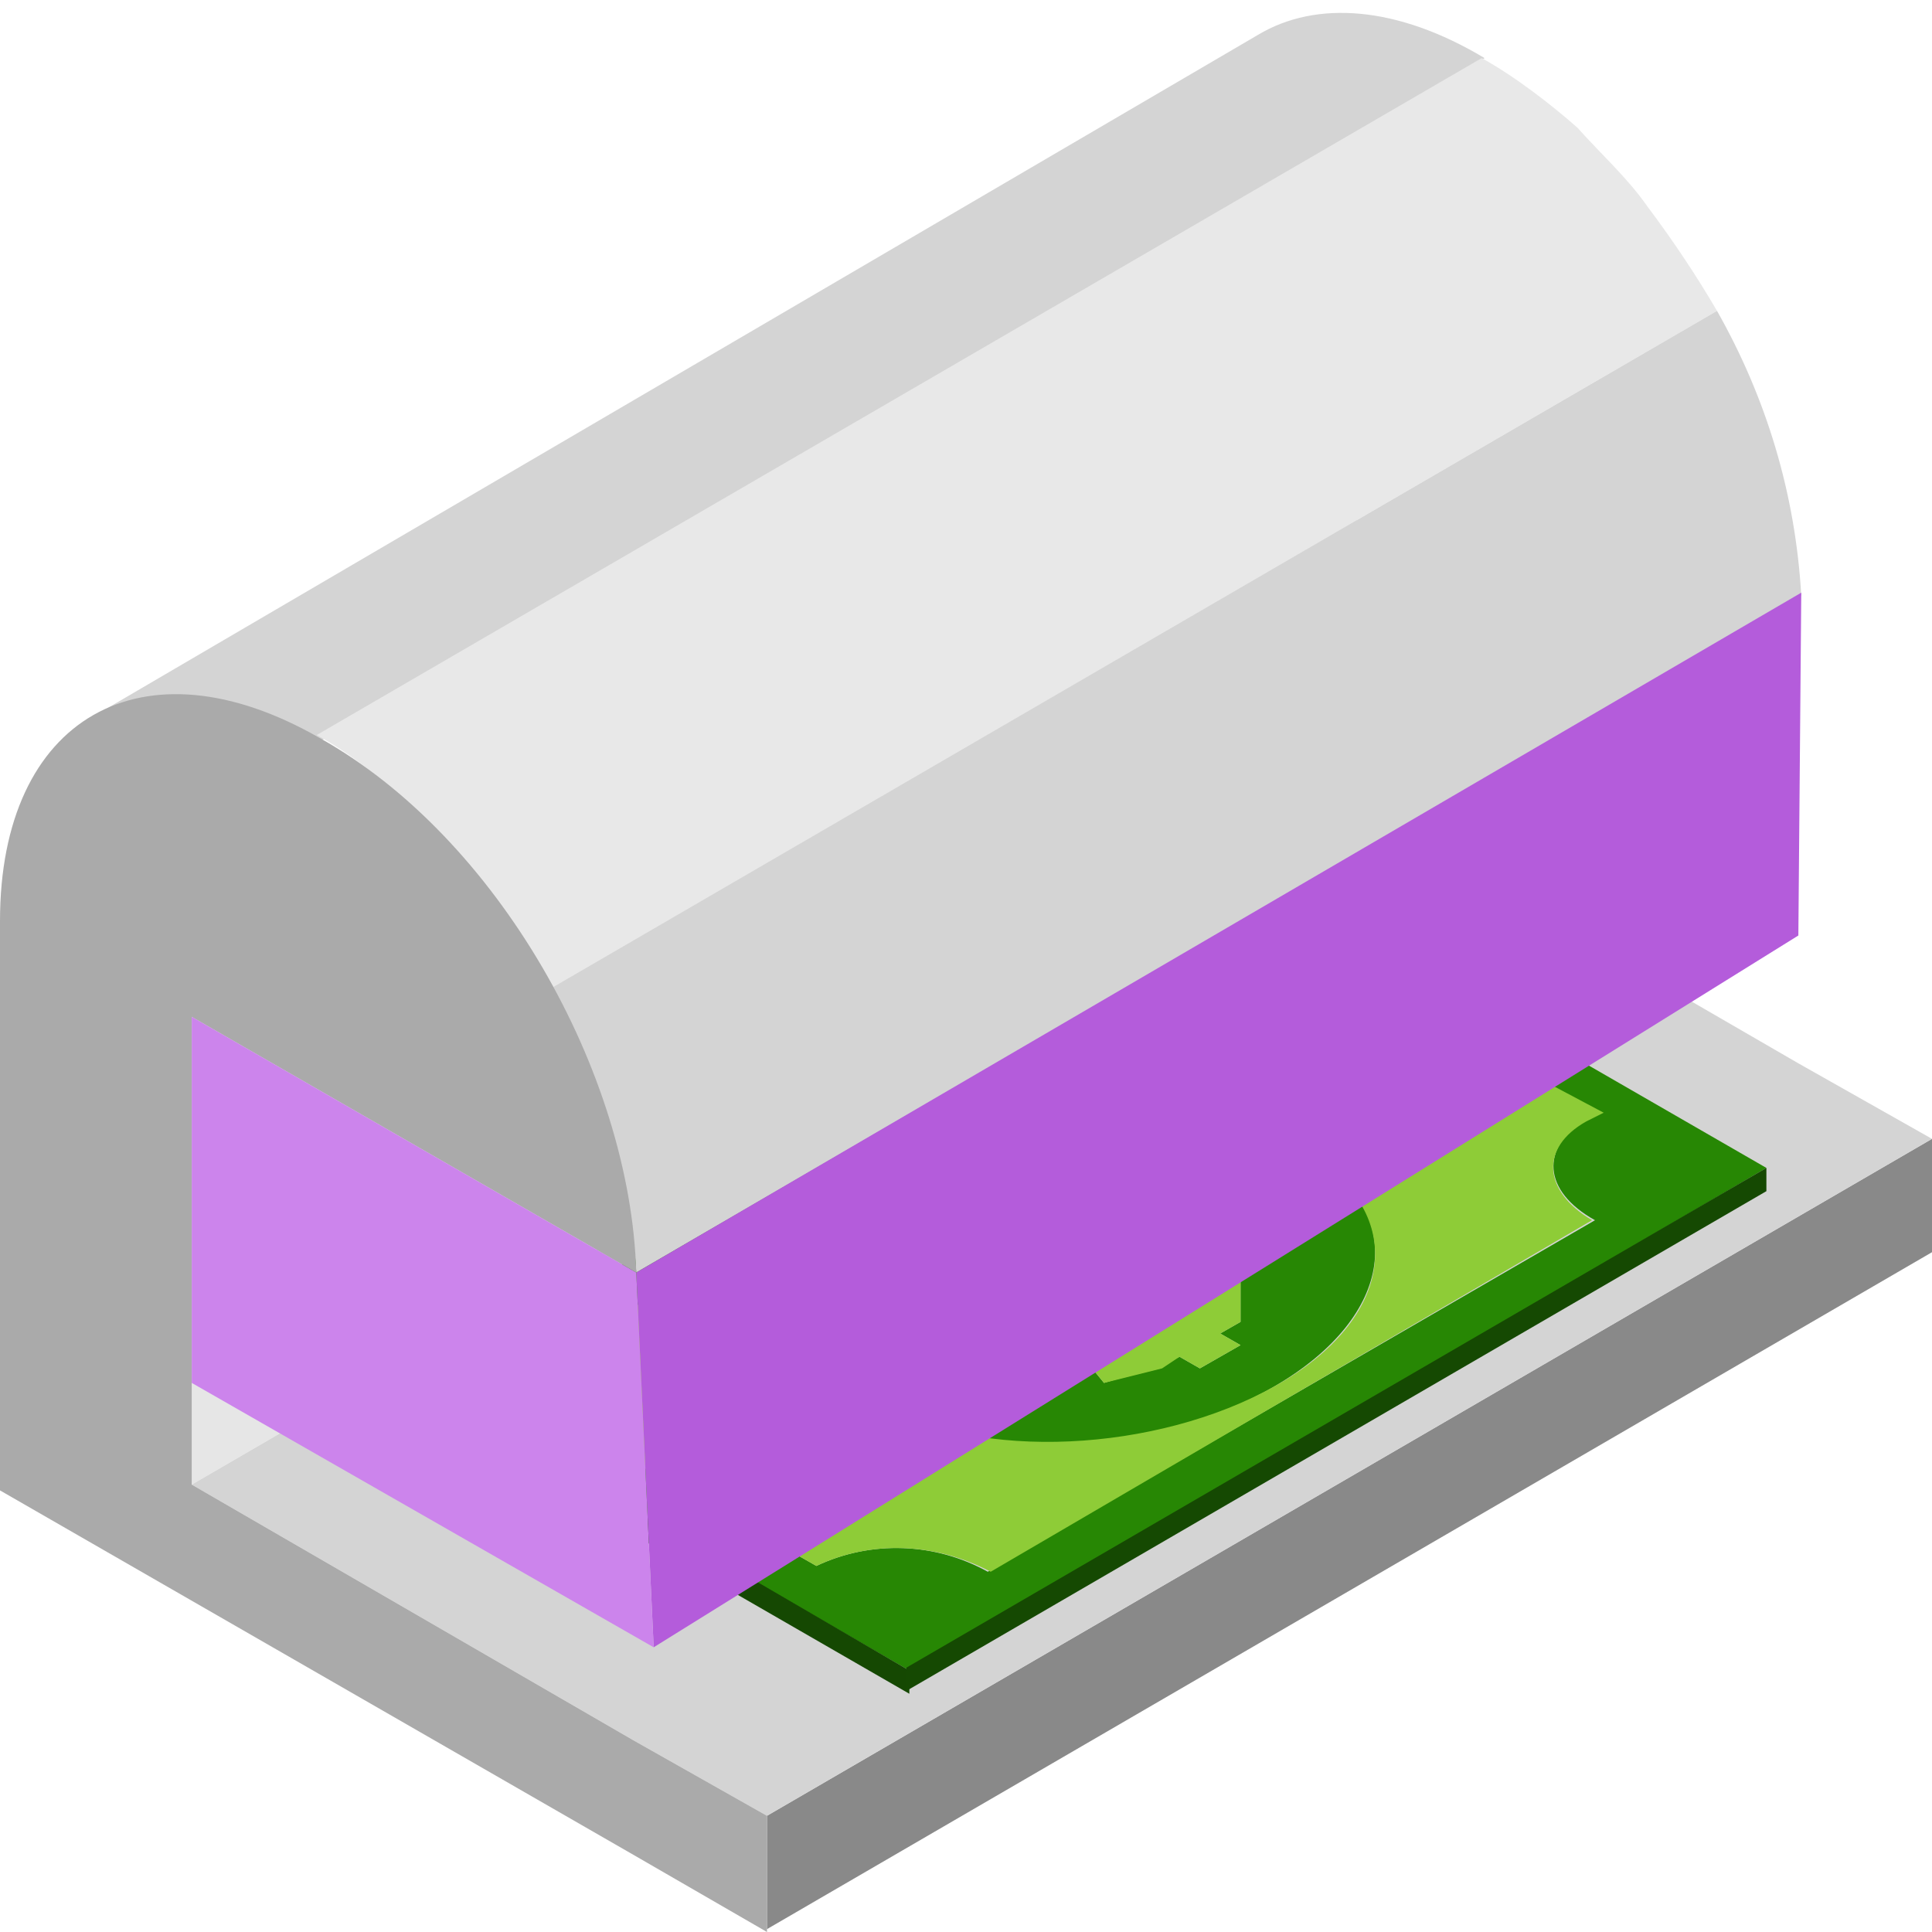 <svg xmlns="http://www.w3.org/2000/svg" viewBox="0.1 -0.5 66.5 66.5"><title>Depositphotos_74009101_10</title><path fill="#e6e6e6" d="M6.7 34.5l40.1-23.3v16.1L6.7 50.6z"/><path fill="#e6e6e6" d="M26.5 62l40.1-23.3v3.9L26.5 65.9z"/><path fill="#898989" d="M26.5 62l40.1-23.3v3.9L26.5 65.9z"/><path fill="#d4d4d4" d="M62 36.1l-15.2-8.8L6.7 50.6l15.2 8.8 4.6 2.6 40.1-23.3z"/><path d="M45.1 39.2c3.5 2 3 5.6-1.1 8s-10.2 2.7-13.7.6-3-5.6 1.1-8 10.2-2.7 13.7-.6zm-4.4 7l.7.4 1.4-.8-.7-.4.7-.4v-1.5l-1.4-.8-1.2-.2-4.6 1.1-.4-.1-.2-.2v-.4l1.7-1 1.7-.5-.9-1.1-2 .6-.6.3-.7-.4-1.4.8.7.4-.7.4v1.5l1.4.8 1.2.2 4.7-1.1.4.1.2.1v.4l-1.8 1-1.7.6.9 1.1 2-.6.6-.3z" fill="#278704"/><path d="M43.9 29.9l17 9.8L31.4 57l-17-9.8 29.5-17.3zm-9.8 23.7L55 41.5c-1.8-1-1.9-2.5-.3-3.5l.2-.1-7.7-4.5-.2.2c-1.9.9-4.1.8-6-.2L20.2 45.5c1.7 1 1.9 2.5.3 3.5l7.7 4.4c1.9-.9 4.1-.8 5.9.2z" fill="#278704"/><path fill="#8ecc37" d="M37.4 40.3l.9 1.1-1.7.5-1.7 1v.4l.2.2.4.1 4.7-1.1 1.2.2 1.4.8V45l-.7.4.7.4-1.4.8-.7-.4-.6.4-2 .5-.9-1.1 1.7-.5 1.8-1v-.4l-.3-.1-.4-.1-4.6 1-1.3-.2-1.3-.8v-1.5l.7-.4-.8-.4 1.5-.8.6.4.6-.3z"/><path d="M54.9 41.5L34.2 53.6c-1.9-1-4.1-1.1-6-.2L20.5 49c1.5-.9 1.4-2.4-.3-3.5L41 33.4c1.8 1 4.1 1.1 6 .2l.2-.1 8.1 4.3-.6.3c-1.6.9-1.5 2.4.2 3.4zm-24.6 6.3c3.5 2 9.6 1.7 13.7-.6s4.6-5.9 1.1-8-9.6-1.7-13.7.6-4.6 5.9-1.1 8z" fill="#8ecc37"/><path fill="#154802" d="M31.4 57v.8l-17-9.8v-.9z"/><path fill="#154902" d="M60.9 39.7v.8L31.3 57.7v-.8z"/><path d="M2.9 24.4L43.4.7c2-1.2 4.8-1 7.8.8L10.8 25.2c-3.1-1.8-5.9-1.9-7.9-.8z" fill="#d4d4d4"/><path d="M56.8 6.6c-.7-1-1.6-1.8-2.4-2.7-.9-.8-2.2-1.8-3.3-2.4L11 24.8c1.1.6 2.1 1.4 3 2.2 1 .9 1.9 1.9 2.7 2.9.9 1.1 1.7 2.3 2.4 3.6l40.1-23.3c-.7-1.2-1.5-2.4-2.4-3.6z" fill="#e8e8e8"/><path d="M19.1 33.5l40.1-23.3c1.7 3 2.7 6.3 2.9 9.8L22 43.3c-.2-3.5-1.2-6.8-2.9-9.8z" fill="#d4d4d4"/><path d="M21.9 59.4L6.7 50.6V34.5L22 43.3c-.2-6.9-4.8-15-10.9-18.4-6.1-3.5-11-.7-11 6.3v19.6L22 63.4l4.5 2.6v-4l-4.6-2.6z" fill="#aaa"/><path fill="#b45cdb" d="M22.6 56.2L62 31.7l.1-11.8L22 43.3z"/><path fill="#cc84ec" d="M22.6 56.2L6.7 47.1V34.5L22 43.3z"/></svg>